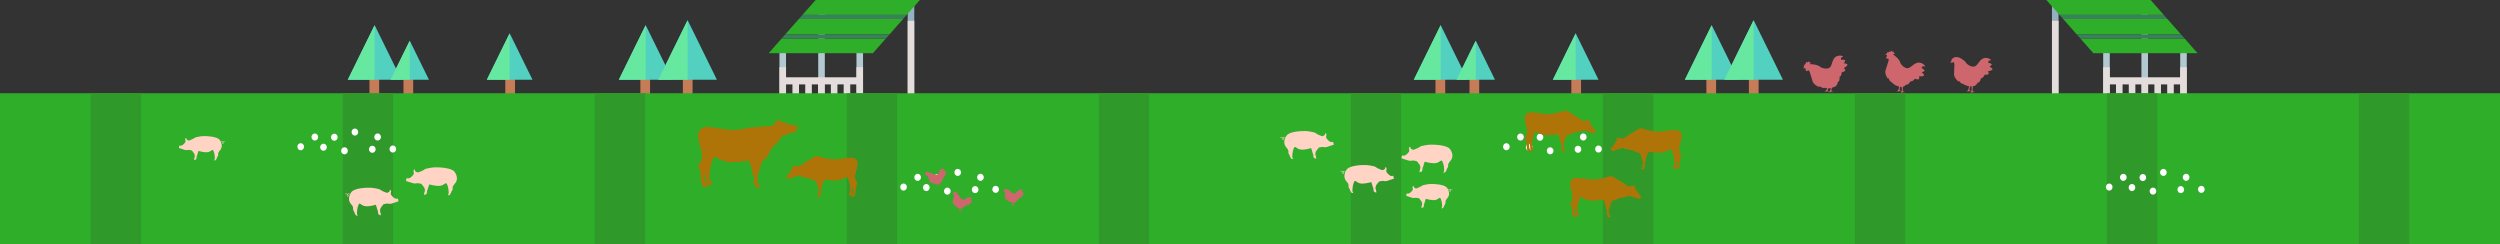 <svg width="992" height="97" viewBox="0 0 992 97" fill="none" xmlns="http://www.w3.org/2000/svg">
<rect x="0" y="0" width="992" height="97" fill="#333333" stroke="none"/>
<g clip-path="url(#clip0_99_512)">
<path d="M749.288 24.447C749.07 25.216 748.45 26.933 748.153 28.026C747.856 29.12 748.642 30.572 748.913 30.965C749.175 31.358 749.402 31.059 749.402 31.059C749.402 31.059 749.855 32.272 750.24 32.426L750.615 32.58C750.615 32.58 751.453 33.759 753.042 34.186C754.631 34.613 754.674 34.613 755.277 34.365C755.879 34.126 756.342 33.545 756.342 33.545C756.342 33.545 756.717 33.724 757.101 33.451C757.477 33.178 758.088 32.272 758.088 32.272C758.088 32.272 758.769 32.306 759.109 31.973C759.45 31.64 759.947 31.213 759.947 31.213C759.947 31.213 760.855 31.76 761.353 31.392C761.842 31.025 761.432 30.299 761.432 30.299C761.432 30.299 763.291 30.418 763.439 29.966C763.588 29.513 762.532 28.659 762.532 28.659C762.532 28.659 763.937 28.36 763.597 27.838C763.256 27.326 762.497 27.018 762.497 27.018C762.497 27.018 762.61 26.045 763.562 26.352C764.513 26.651 763.029 24.712 761.248 24.84C759.467 24.96 758.402 26.839 757.075 27.053C755.748 27.266 754.194 25.6 753.924 24.601C753.662 23.601 752.178 22.235 751.078 21.568C751.078 21.568 751.567 21.568 751.802 21.295C752.029 21.021 751.348 20.962 751.348 20.962C751.348 20.962 751.575 20.449 751.235 20.415C750.894 20.381 750.702 20.628 750.702 20.628C750.702 20.628 750.737 20.116 750.554 20.142C750.362 20.176 749.952 20.654 749.952 20.654C749.952 20.654 749.917 20.261 749.611 20.5C749.305 20.739 749.236 20.893 749.236 20.893C749.236 20.893 748.974 20.526 748.817 20.859C748.668 21.192 748.625 21.312 748.625 21.312C748.625 21.312 748.136 21.431 748.136 21.739C748.136 21.739 748.511 21.705 748.703 21.859C748.895 22.012 748.703 22.491 748.511 22.679C748.319 22.858 748.398 23.405 749 23.251C749.602 23.097 749.419 24.037 749.305 24.43L749.288 24.447Z" fill="#CE666D"/>
<path d="M754.474 33.067C754.474 33.067 754.727 35.297 754.631 35.946C754.535 36.595 754.002 37.142 754.002 37.142L754.657 36.621L754.561 37.082C754.561 37.082 754.901 36.535 755.094 36.535C755.286 36.535 756.028 36.595 756.028 36.595C756.028 36.595 755.12 36.382 755.024 35.954C754.928 35.527 755.207 33.016 755.207 33.016L754.456 33.075L754.474 33.067Z" fill="#CE666D"/>
<path d="M753.828 32.605C753.828 32.605 753.583 34.844 753.347 35.45C753.112 36.057 752.474 36.484 752.474 36.484L753.234 36.117L753.042 36.544C753.042 36.544 753.496 36.074 753.679 36.117C753.863 36.159 754.578 36.373 754.578 36.373C754.578 36.373 753.74 35.971 753.74 35.536C753.74 35.1 754.57 32.708 754.57 32.708L753.819 32.614L753.828 32.605Z" fill="#CE666D"/>
<path d="M782.183 33.067C782.183 33.067 782.436 35.297 782.34 35.946C782.244 36.587 781.711 37.142 781.711 37.142L782.366 36.621L782.27 37.082C782.27 37.082 782.611 36.535 782.803 36.535C782.995 36.535 783.737 36.595 783.737 36.595C783.737 36.595 782.829 36.382 782.733 35.954C782.637 35.527 782.916 33.016 782.916 33.016L782.165 33.075L782.183 33.067Z" fill="#CE666D"/>
<path d="M781.537 32.605C781.537 32.605 781.292 34.844 781.057 35.45C780.821 36.057 780.184 36.484 780.184 36.484L780.943 36.117L780.751 36.544C780.751 36.544 781.205 36.074 781.388 36.117C781.572 36.159 782.288 36.373 782.288 36.373C782.288 36.373 781.45 35.971 781.45 35.536C781.45 35.1 782.279 32.708 782.279 32.708L781.537 32.614V32.605Z" fill="#CE666D"/>
<path d="M790.616 27.489C790.642 27.01 789.394 26.463 789.394 26.463C789.394 26.463 790.669 25.814 790.197 25.404C789.734 24.994 788.914 24.892 788.914 24.892C788.914 24.892 788.765 23.926 789.761 23.977C790.756 24.029 788.809 22.534 787.124 23.106C785.439 23.678 784.915 25.763 783.684 26.31C782.462 26.856 780.515 25.643 779.992 24.746C779.765 24.353 779.285 23.943 778.708 23.584C778.621 23.559 777.39 22.448 775.81 22.671C775.312 22.739 774.631 23.217 774.361 23.713C774.387 23.909 774.335 24.148 774.247 24.285C774.239 24.302 774.23 24.319 774.23 24.345L773.854 24.926L774.649 24.798C774.649 24.798 774.684 24.798 774.71 24.789H774.745V24.78C774.789 24.763 774.841 24.746 774.893 24.721C775.435 24.422 775.504 25.378 775.504 25.78C775.496 26.575 775.365 28.394 775.365 29.522C775.365 30.649 776.517 31.854 776.884 32.161C777.242 32.477 777.381 32.127 777.381 32.127C777.381 32.127 778.141 33.178 778.551 33.229L778.962 33.281C778.962 33.281 780.079 34.212 781.729 34.212C783.379 34.212 783.414 34.212 783.938 33.819C784.461 33.426 784.741 32.759 784.741 32.759C784.741 32.759 785.151 32.836 785.448 32.477C785.745 32.119 786.085 31.085 786.085 31.085C786.085 31.085 786.749 30.94 786.993 30.53C787.238 30.12 787.596 29.581 787.596 29.581C787.596 29.581 788.617 29.872 789.001 29.402C789.376 28.924 788.783 28.326 788.783 28.326C788.783 28.326 790.607 27.967 790.634 27.489H790.616Z" fill="#CE666D"/>
<path d="M718.183 28.821C718.436 29.581 718.916 31.341 719.283 32.409C719.658 33.477 721.151 34.246 721.596 34.434C722.041 34.622 722.059 34.237 722.059 34.237C722.059 34.237 723.133 34.989 723.534 34.912L723.936 34.827C723.936 34.827 725.306 35.348 726.869 34.827C728.432 34.306 728.467 34.288 728.825 33.75C729.191 33.221 729.235 32.494 729.235 32.494C729.235 32.494 729.654 32.435 729.811 32.008C729.968 31.572 729.951 30.487 729.951 30.487C729.951 30.487 730.536 30.137 730.623 29.675C730.719 29.214 730.885 28.59 730.885 28.59C730.885 28.59 731.95 28.548 732.151 27.975C732.352 27.403 731.592 27.027 731.592 27.027C731.592 27.027 733.198 26.113 733.067 25.652C732.937 25.19 731.566 25.071 731.566 25.071C731.566 25.071 732.552 24.054 731.976 23.815C731.4 23.576 730.597 23.738 730.597 23.738C730.597 23.738 730.134 22.875 731.094 22.602C732.055 22.337 729.715 21.534 728.31 22.61C726.904 23.687 727.096 25.823 726.118 26.728C725.141 27.634 722.897 27.104 722.103 26.421C721.308 25.737 719.309 25.413 718.017 25.464C718.017 25.464 718.427 25.19 718.462 24.84C718.497 24.49 717.895 24.814 717.895 24.814C717.895 24.814 717.79 24.259 717.484 24.422C717.179 24.584 717.161 24.891 717.161 24.891C717.161 24.891 716.899 24.447 716.76 24.575C716.62 24.703 716.55 25.336 716.55 25.336C716.55 25.336 716.297 25.028 716.184 25.395C716.07 25.763 716.096 25.934 716.096 25.934C716.096 25.934 715.668 25.78 715.73 26.139C715.791 26.497 715.834 26.617 715.834 26.617C715.834 26.617 715.494 26.984 715.668 27.241C715.668 27.241 715.965 27.01 716.21 27.027C716.454 27.053 716.576 27.557 716.524 27.813C716.472 28.069 716.847 28.479 717.266 28.018C717.685 27.557 718.061 28.445 718.191 28.83L718.183 28.821Z" fill="#CE666D"/>
<path d="M726.677 32.862C726.677 32.862 726.503 35.1 726.293 35.715C726.083 36.33 725.455 36.774 725.455 36.774L726.197 36.381L726.022 36.817C726.022 36.817 726.468 36.339 726.651 36.373C726.834 36.407 727.559 36.603 727.559 36.603C727.559 36.603 726.712 36.228 726.695 35.792C726.686 35.356 727.428 32.939 727.428 32.939L726.677 32.862Z" fill="#CE666D"/>
<path d="M725.848 32.802C725.848 32.802 725.184 34.955 724.844 35.51C724.503 36.065 723.796 36.373 723.796 36.373L724.608 36.142L724.337 36.526C724.337 36.526 724.87 36.151 725.045 36.219C725.219 36.287 725.883 36.637 725.883 36.637C725.883 36.637 725.132 36.091 725.219 35.664C725.307 35.236 726.564 33.032 726.564 33.032L725.848 32.802Z" fill="#CE666D"/>
</g>
<g clip-path="url(#clip1_99_512)">
<path d="M816.83 1.012H814.219V39.702H816.83V1.012Z" fill="#93B1BF"/>
<path d="M816.83 8.25H814.219V39.698H816.83V8.25Z" fill="#E5DDDB"/>
<path d="M852.325 1.012H849.713V39.702H852.325V1.012Z" fill="#B3C9D1"/>
<path d="M837.158 19.41H834.546V40H837.158V19.41Z" fill="#B3C9D1"/>
<path d="M837.158 26.653H834.546V40H837.158V26.653Z" fill="#E5DDDB"/>
<path d="M867.715 19.41H865.104V40H867.715V19.41Z" fill="#B3C9D1"/>
<path d="M867.715 26.653H865.104V40H867.715V26.653Z" fill="#E5DDDB"/>
<path d="M865.807 30.672H836.07V33.488H865.807V30.672Z" fill="#E5DDDB"/>
<path d="M862.559 32.129H859.947V39.971H862.559V32.129Z" fill="#E5DDDB"/>
<path d="M857.477 32.129H854.866V39.971H857.477V32.129Z" fill="#E5DDDB"/>
<path d="M852.399 32.129H849.788V39.971H852.399V32.129Z" fill="#E5DDDB"/>
<path d="M847.317 32.129H844.706V39.971H847.317V32.129Z" fill="#E5DDDB"/>
<path d="M842.236 32.129H839.624V39.971H842.236V32.129Z" fill="#E5DDDB"/>
<path d="M853.369 0H812L817.215 5.908H858.581L853.369 0Z" fill="#2FAE29"/>
<path d="M830.635 21.112H872L866.883 15.313H825.517L830.635 21.112Z" fill="#2FAE29"/>
<path d="M818.661 7.549L824.068 13.674H865.438L860.03 7.549H818.661Z" fill="#2FAE29"/>
<path d="M858.581 5.908H817.215L818.661 7.549H860.03L858.581 5.908Z" fill="#388159"/>
<path d="M825.518 15.314H866.883L865.438 13.673H824.068L825.518 15.314Z" fill="#388159"/>
</g>
<g clip-path="url(#clip2_99_512)">
<path d="M360.17 1.012H362.781V39.702H360.17V1.012Z" fill="#93B1BF"/>
<path d="M360.17 8.25H362.781V39.698H360.17V8.25Z" fill="#E5DDDB"/>
<path d="M324.675 1.012H327.287V39.702H324.675V1.012Z" fill="#B3C9D1"/>
<path d="M339.842 19.41H342.454V40H339.842V19.41Z" fill="#B3C9D1"/>
<path d="M339.842 26.653H342.454V40H339.842V26.653Z" fill="#E5DDDB"/>
<path d="M309.285 19.41H311.896V40H309.285V19.41Z" fill="#B3C9D1"/>
<path d="M309.285 26.653H311.896V40H309.285V26.653Z" fill="#E5DDDB"/>
<path d="M311.193 30.672H340.93V33.488H311.193V30.672Z" fill="#E5DDDB"/>
<path d="M314.441 32.129H317.053V39.971H314.441V32.129Z" fill="#E5DDDB"/>
<path d="M319.523 32.129H322.134V39.971H319.523V32.129Z" fill="#E5DDDB"/>
<path d="M324.601 32.129H327.212V39.971H324.601V32.129Z" fill="#E5DDDB"/>
<path d="M329.683 32.129H332.294V39.971H329.683V32.129Z" fill="#E5DDDB"/>
<path d="M334.764 32.129H337.376V39.971H334.764V32.129Z" fill="#E5DDDB"/>
<path d="M323.631 0H365L359.785 5.908H318.419L323.631 0Z" fill="#2FAE29"/>
<path d="M346.365 21.112H305L310.117 15.313H351.483L346.365 21.112Z" fill="#2FAE29"/>
<path d="M358.339 7.549L352.932 13.674H311.562L316.97 7.549H358.339Z" fill="#2FAE29"/>
<path d="M318.419 5.908H359.785L358.339 7.549H316.97L318.419 5.908Z" fill="#388159"/>
<path d="M351.483 15.314H310.117L311.562 13.673H352.932L351.483 15.314Z" fill="#388159"/>
</g>
<g clip-path="url(#clip3_99_512)">
<path d="M150.455 28.69H146.603V37.293H150.455V28.69Z" fill="#C67C57"/>
<path d="M163.949 28.69H160.098V37.293H163.949V28.69Z" fill="#C67C57"/>
<path d="M204.358 28.69H200.507V37.293H204.358V28.69Z" fill="#C67C57"/>
<path d="M257.944 28.69H254.092V37.293H257.944V28.69Z" fill="#C67C57"/>
<path d="M274.812 28.69H270.961V37.293H274.812V28.69Z" fill="#C67C57"/>
<path d="M154.147 21.146L153.978 20.802L148.655 9.97L144.41 18.601L143.323 20.802L138 31.645H148.655H159.31L154.147 21.146Z" fill="#52D1C1"/>
<path d="M144.41 18.601L143.323 20.802L138 31.645H148.655V18.108V9.97L144.41 18.601Z" fill="#66E8A1"/>
<path d="M261.702 21.146L261.533 20.802L256.201 9.97L251.955 18.601L250.878 20.802L245.555 31.645H256.201H266.856L261.702 21.146Z" fill="#52D1C1"/>
<path d="M251.955 18.601L250.878 20.802L245.555 31.645H256.201V18.108V9.97L251.955 18.601Z" fill="#66E8A1"/>
<path d="M278.842 20.198L278.654 19.817L272.844 8L268.215 17.421L267.034 19.817L261.224 31.644H272.844H284.465L278.842 20.198Z" fill="#52D1C1"/>
<path d="M268.215 17.421L267.034 19.817L261.224 31.644H272.844V16.872V8L268.215 17.421Z" fill="#66E8A1"/>
<path d="M166.517 24.128L166.395 23.887L162.59 16.129L159.545 22.308L158.776 23.887L154.962 31.645H162.59H170.209L166.517 24.128Z" fill="#52D1C1"/>
<path d="M159.545 22.308L158.776 23.887L154.962 31.645H162.59V21.945V16.129L159.545 22.308Z" fill="#66E8A1"/>
<path d="M206.907 22.716L206.767 22.428L202.241 13.212L198.623 20.551L197.705 22.428L193.178 31.644H202.241H211.293L206.907 22.716Z" fill="#52D1C1"/>
<path d="M198.623 20.551L197.705 22.428L193.178 31.644H202.241V20.133V13.212L198.623 20.551Z" fill="#66E8A1"/>
</g>
<g clip-path="url(#clip4_99_512)">
<path d="M573.455 28.69H569.603V37.293H573.455V28.69Z" fill="#C67C57"/>
<path d="M586.949 28.69H583.098V37.293H586.949V28.69Z" fill="#C67C57"/>
<path d="M627.358 28.69H623.507V37.293H627.358V28.69Z" fill="#C67C57"/>
<path d="M680.944 28.69H677.092V37.293H680.944V28.69Z" fill="#C67C57"/>
<path d="M697.812 28.69H693.961V37.293H697.812V28.69Z" fill="#C67C57"/>
<path d="M577.147 21.146L576.978 20.802L571.655 9.97L567.41 18.601L566.323 20.802L561 31.645H571.655H582.31L577.147 21.146Z" fill="#52D1C1"/>
<path d="M567.41 18.601L566.323 20.802L561 31.645H571.655V18.108V9.97L567.41 18.601Z" fill="#66E8A1"/>
<path d="M684.702 21.146L684.533 20.802L679.201 9.97L674.955 18.601L673.878 20.802L668.555 31.645H679.201H689.856L684.702 21.146Z" fill="#52D1C1"/>
<path d="M674.955 18.601L673.878 20.802L668.555 31.645H679.201V18.108V9.97L674.955 18.601Z" fill="#66E8A1"/>
<path d="M701.842 20.198L701.654 19.817L695.844 8L691.215 17.421L690.034 19.817L684.224 31.644H695.844H707.465L701.842 20.198Z" fill="#52D1C1"/>
<path d="M691.215 17.421L690.034 19.817L684.224 31.644H695.844V16.872V8L691.215 17.421Z" fill="#66E8A1"/>
<path d="M589.517 24.128L589.395 23.887L585.59 16.129L582.545 22.308L581.776 23.887L577.962 31.645H585.59H593.209L589.517 24.128Z" fill="#52D1C1"/>
<path d="M582.545 22.308L581.776 23.887L577.962 31.645H585.59V21.945V16.129L582.545 22.308Z" fill="#66E8A1"/>
<path d="M629.907 22.716L629.767 22.428L625.241 13.212L621.623 20.551L620.705 22.428L616.178 31.644H625.241H634.293L629.907 22.716Z" fill="#52D1C1"/>
<path d="M621.623 20.551L620.705 22.428L616.178 31.644H625.241V20.133V13.212L621.623 20.551Z" fill="#66E8A1"/>
</g>
<rect width="992" height="60" transform="translate(0 37)" fill="#2FAE29"/>
<rect x="36" y="37" width="20" height="60" fill="#2F9A29"/>
<rect x="136" y="37" width="20" height="60" fill="#2F9A29"/>
<rect x="236" y="37" width="20" height="60" fill="#2F9A29"/>
<rect x="336" y="37" width="20" height="60" fill="#2F9A29"/>
<rect x="436" y="37" width="20" height="60" fill="#2F9A29"/>
<rect x="536" y="37" width="20" height="60" fill="#2F9A29"/>
<rect x="636" y="37" width="20" height="60" fill="#2F9A29"/>
<rect x="736" y="37" width="20" height="60" fill="#2F9A29"/>
<rect x="836" y="37" width="20" height="60" fill="#2F9A29"/>
<rect x="936" y="37" width="20" height="60" fill="#2F9A29"/>
<path d="M124.925 55.779C125.657 55.779 126.25 55.149 126.25 54.372C126.25 53.596 125.657 52.966 124.925 52.966C124.194 52.966 123.6 53.596 123.6 54.372C123.6 55.149 124.194 55.779 124.925 55.779Z" fill="white"/>
<path d="M128.358 59.823C129.089 59.823 129.683 59.193 129.683 58.416C129.683 57.639 129.089 57.01 128.358 57.01C127.626 57.01 127.033 57.639 127.033 58.416C127.033 59.193 127.626 59.823 128.358 59.823Z" fill="white"/>
<path d="M132.663 55.859C133.395 55.859 133.988 55.229 133.988 54.452C133.988 53.676 133.395 53.046 132.663 53.046C131.932 53.046 131.339 53.676 131.339 54.452C131.339 55.229 131.932 55.859 132.663 55.859Z" fill="white"/>
<path d="M142.148 52.407C142.148 53.19 141.546 53.813 140.823 53.813C140.101 53.813 139.498 53.174 139.498 52.407C139.498 51.639 140.101 51 140.823 51C141.546 51 142.148 51.639 142.148 52.407Z" fill="white"/>
<path d="M119.325 59.631C120.056 59.631 120.65 59.001 120.65 58.224C120.65 57.448 120.056 56.818 119.325 56.818C118.593 56.818 118 57.448 118 58.224C118 59.001 118.593 59.631 119.325 59.631Z" fill="white"/>
<path d="M136.698 61.245C137.43 61.245 138.023 60.615 138.023 59.839C138.023 59.062 137.43 58.432 136.698 58.432C135.966 58.432 135.373 59.062 135.373 59.839C135.373 60.615 135.966 61.245 136.698 61.245Z" fill="white"/>
<path d="M147.733 60.638C148.465 60.638 149.058 60.008 149.058 59.231C149.058 58.454 148.465 57.825 147.733 57.825C147.002 57.825 146.408 58.454 146.408 59.231C146.408 60.008 147.002 60.638 147.733 60.638Z" fill="white"/>
<path d="M149.224 55.603C148.576 55.235 148.32 54.388 148.667 53.701C149.013 53.014 149.811 52.742 150.458 53.11C151.106 53.477 151.362 54.324 151.015 55.012C150.669 55.699 149.871 55.971 149.224 55.603Z" fill="white"/>
<path d="M155.878 60.542C156.61 60.542 157.203 59.912 157.203 59.136C157.203 58.359 156.61 57.729 155.878 57.729C155.146 57.729 154.553 58.359 154.553 59.136C154.553 59.912 155.146 60.542 155.878 60.542Z" fill="white"/>
<path d="M603.331 55.779C604.063 55.779 604.656 55.149 604.656 54.372C604.656 53.596 604.063 52.966 603.331 52.966C602.599 52.966 602.006 53.596 602.006 54.372C602.006 55.149 602.599 55.779 603.331 55.779Z" fill="white"/>
<path d="M606.764 59.823C607.495 59.823 608.088 59.193 608.088 58.416C608.088 57.639 607.495 57.01 606.764 57.01C606.032 57.01 605.439 57.639 605.439 58.416C605.439 59.193 606.032 59.823 606.764 59.823Z" fill="white"/>
<path d="M611.069 55.859C611.801 55.859 612.394 55.229 612.394 54.452C612.394 53.676 611.801 53.046 611.069 53.046C610.338 53.046 609.744 53.676 609.744 54.452C609.744 55.229 610.338 55.859 611.069 55.859Z" fill="white"/>
<path d="M620.554 52.407C620.554 53.19 619.952 53.813 619.229 53.813C618.506 53.813 617.904 53.174 617.904 52.407C617.904 51.639 618.506 51 619.229 51C619.952 51 620.554 51.639 620.554 52.407Z" fill="white"/>
<path d="M597.731 59.631C598.462 59.631 599.055 59.001 599.055 58.224C599.055 57.448 598.462 56.818 597.731 56.818C596.999 56.818 596.406 57.448 596.406 58.224C596.406 59.001 596.999 59.631 597.731 59.631Z" fill="white"/>
<path d="M615.104 61.245C615.836 61.245 616.429 60.615 616.429 59.839C616.429 59.062 615.836 58.432 615.104 58.432C614.372 58.432 613.779 59.062 613.779 59.839C613.779 60.615 614.372 61.245 615.104 61.245Z" fill="white"/>
<path d="M626.139 60.638C626.871 60.638 627.464 60.008 627.464 59.231C627.464 58.454 626.871 57.825 626.139 57.825C625.407 57.825 624.814 58.454 624.814 59.231C624.814 60.008 625.407 60.638 626.139 60.638Z" fill="white"/>
<path d="M627.63 55.603C626.982 55.235 626.726 54.388 627.073 53.701C627.419 53.014 628.217 52.742 628.864 53.11C629.511 53.477 629.767 54.324 629.421 55.012C629.075 55.699 628.277 55.971 627.63 55.603Z" fill="white"/>
<path d="M634.284 60.542C635.016 60.542 635.609 59.912 635.609 59.136C635.609 58.359 635.016 57.729 634.284 57.729C633.552 57.729 632.959 58.359 632.959 59.136C632.959 59.912 633.552 60.542 634.284 60.542Z" fill="white"/>
<path d="M364.128 71.779C364.86 71.779 365.453 71.149 365.453 70.372C365.453 69.596 364.86 68.966 364.128 68.966C363.396 68.966 362.803 69.596 362.803 70.372C362.803 71.149 363.396 71.779 364.128 71.779Z" fill="white"/>
<path d="M367.561 75.823C368.292 75.823 368.885 75.193 368.885 74.416C368.885 73.639 368.292 73.01 367.561 73.01C366.829 73.01 366.236 73.639 366.236 74.416C366.236 75.193 366.829 75.823 367.561 75.823Z" fill="white"/>
<path d="M371.866 71.859C372.598 71.859 373.191 71.229 373.191 70.452C373.191 69.676 372.598 69.046 371.866 69.046C371.135 69.046 370.541 69.676 370.541 70.452C370.541 71.229 371.135 71.859 371.866 71.859Z" fill="white"/>
<path d="M381.351 68.406C381.351 69.19 380.749 69.813 380.026 69.813C379.303 69.813 378.701 69.174 378.701 68.406C378.701 67.639 379.303 67 380.026 67C380.749 67 381.351 67.639 381.351 68.406Z" fill="white"/>
<path d="M358.528 75.631C359.259 75.631 359.853 75.001 359.853 74.224C359.853 73.448 359.259 72.818 358.528 72.818C357.796 72.818 357.203 73.448 357.203 74.224C357.203 75.001 357.796 75.631 358.528 75.631Z" fill="white"/>
<path d="M375.901 77.245C376.633 77.245 377.226 76.615 377.226 75.839C377.226 75.062 376.633 74.432 375.901 74.432C375.169 74.432 374.576 75.062 374.576 75.839C374.576 76.615 375.169 77.245 375.901 77.245Z" fill="white"/>
<path d="M386.936 76.638C387.668 76.638 388.261 76.008 388.261 75.231C388.261 74.454 387.668 73.825 386.936 73.825C386.205 73.825 385.611 74.454 385.611 75.231C385.611 76.008 386.205 76.638 386.936 76.638Z" fill="white"/>
<path d="M388.427 71.603C387.779 71.235 387.523 70.388 387.87 69.701C388.216 69.014 389.014 68.742 389.661 69.11C390.309 69.477 390.564 70.324 390.218 71.012C389.872 71.699 389.074 71.971 388.427 71.603Z" fill="white"/>
<path d="M395.081 76.542C395.813 76.542 396.406 75.912 396.406 75.135C396.406 74.359 395.813 73.729 395.081 73.729C394.349 73.729 393.756 74.359 393.756 75.135C393.756 75.912 394.349 76.542 395.081 76.542Z" fill="white"/>
<path d="M842.534 71.779C843.266 71.779 843.859 71.149 843.859 70.372C843.859 69.596 843.266 68.966 842.534 68.966C841.802 68.966 841.209 69.596 841.209 70.372C841.209 71.149 841.802 71.779 842.534 71.779Z" fill="white"/>
<path d="M845.966 75.823C846.698 75.823 847.291 75.193 847.291 74.416C847.291 73.639 846.698 73.01 845.966 73.01C845.235 73.01 844.642 73.639 844.642 74.416C844.642 75.193 845.235 75.823 845.966 75.823Z" fill="white"/>
<path d="M850.272 71.859C851.004 71.859 851.597 71.229 851.597 70.452C851.597 69.676 851.004 69.046 850.272 69.046C849.54 69.046 848.947 69.676 848.947 70.452C848.947 71.229 849.54 71.859 850.272 71.859Z" fill="white"/>
<path d="M859.757 68.406C859.757 69.19 859.155 69.813 858.432 69.813C857.709 69.813 857.107 69.174 857.107 68.406C857.107 67.639 857.709 67 858.432 67C859.155 67 859.757 67.639 859.757 68.406Z" fill="white"/>
<path d="M836.934 75.631C837.665 75.631 838.258 75.001 838.258 74.224C838.258 73.448 837.665 72.818 836.934 72.818C836.202 72.818 835.609 73.448 835.609 74.224C835.609 75.001 836.202 75.631 836.934 75.631Z" fill="white"/>
<path d="M854.307 77.245C855.039 77.245 855.632 76.615 855.632 75.839C855.632 75.062 855.039 74.432 854.307 74.432C853.575 74.432 852.982 75.062 852.982 75.839C852.982 76.615 853.575 77.245 854.307 77.245Z" fill="white"/>
<path d="M865.342 76.638C866.074 76.638 866.667 76.008 866.667 75.231C866.667 74.454 866.074 73.825 865.342 73.825C864.61 73.825 864.017 74.454 864.017 75.231C864.017 76.008 864.61 76.638 865.342 76.638Z" fill="white"/>
<path d="M866.833 71.603C866.185 71.235 865.929 70.388 866.275 69.701C866.622 69.014 867.42 68.742 868.067 69.11C868.714 69.477 868.97 70.324 868.624 71.012C868.278 71.699 867.48 71.971 866.833 71.603Z" fill="white"/>
<path d="M873.487 76.542C874.218 76.542 874.812 75.912 874.812 75.135C874.812 74.359 874.218 73.729 873.487 73.729C872.755 73.729 872.162 74.359 872.162 75.135C872.162 75.912 872.755 76.542 873.487 76.542Z" fill="white"/>
<g clip-path="url(#clip5_99_512)">
<path d="M80.652 54.007C82.137 53.961 86.247 54.148 87.219 55.572C88.191 56.996 88.326 58.524 87.219 59.743C86.113 60.959 86.852 61.412 86.449 61.862C86.046 62.311 85.989 63.574 85.286 63.642C84.583 63.71 85.205 63.606 85.237 62.944C85.268 62.282 85.173 60.995 84.738 59.952C84.303 58.909 84.067 59.884 82.762 60.301C81.455 60.718 78.775 59.884 78.775 59.884C78.775 59.884 78.341 60.995 78.305 61.344C78.274 61.693 78.005 61.829 78.005 62.455C78.005 63.081 77.669 63.43 77.669 63.43L77.57 63.221C77.57 63.221 77.404 63.498 77.033 63.57C77.033 63.57 77.065 62.595 77.234 62.354C77.404 62.113 77.266 61.243 77.033 60.894C76.8 60.545 76.128 59.711 76.128 59.711C76.128 59.711 75.223 59.467 74.789 59.467C74.354 59.467 74.085 59.743 73.149 59.431C72.212 59.118 72.378 59.118 72.078 59.082C71.777 59.046 71.406 58.805 71.406 58.805C71.406 58.805 71.039 58.909 71.003 58.664C70.972 58.42 71.102 57.866 71.339 57.69C71.339 57.69 71.572 57.862 71.841 57.794C72.11 57.726 72.343 57.654 72.477 57.55C72.612 57.445 73.113 56.96 73.113 56.96L73.548 56.402C73.548 56.402 73.682 55.813 73.516 55.395C73.35 54.978 73.951 54.457 73.951 54.91C73.951 55.363 74.22 55.431 74.386 55.572C74.552 55.712 74.99 55.78 74.99 55.78C74.99 55.78 76.263 55.327 76.764 55.014C77.266 54.701 77.369 54.529 77.938 54.424C78.51 54.32 79.546 54.04 80.652 54.007Z" fill="#FFD4C5"/>
<path d="M88.414 57.057C88.368 57.057 88.326 57.05 88.283 57.032C88.16 56.978 88.093 56.855 88.103 56.704C88.117 56.532 88.223 56.381 88.361 56.266C88.308 56.222 88.248 56.197 88.181 56.183C87.884 56.122 87.562 56.359 87.559 56.359C87.527 56.384 87.481 56.377 87.456 56.345C87.432 56.312 87.439 56.266 87.471 56.24C87.485 56.23 87.849 55.96 88.209 56.035C88.312 56.057 88.403 56.104 88.485 56.176C88.559 56.133 88.633 56.097 88.707 56.071C88.983 55.978 89.231 56.017 89.368 56.176C89.397 56.208 89.393 56.255 89.361 56.28C89.33 56.309 89.284 56.305 89.259 56.273C89.16 56.161 88.973 56.136 88.753 56.212C88.697 56.23 88.64 56.258 88.584 56.287C88.605 56.312 88.623 56.341 88.64 56.373C88.828 56.697 88.722 56.881 88.665 56.942C88.602 57.014 88.506 57.057 88.407 57.057H88.414ZM88.467 56.37C88.35 56.463 88.262 56.586 88.252 56.715C88.245 56.801 88.276 56.863 88.34 56.891C88.414 56.924 88.506 56.902 88.559 56.841C88.63 56.758 88.616 56.614 88.517 56.445C88.499 56.417 88.485 56.392 88.464 56.366L88.467 56.37Z" fill="#FFD4C5"/>
</g>
<g clip-path="url(#clip6_99_512)">
<path d="M567.652 73.007C569.137 72.96 573.247 73.147 574.219 74.572C575.191 75.996 575.326 77.524 574.219 78.743C573.113 79.959 573.852 80.412 573.449 80.862C573.046 81.311 572.989 82.574 572.286 82.642C571.583 82.71 572.205 82.606 572.236 81.944C572.268 81.282 572.173 79.995 571.738 78.952C571.303 77.909 571.067 78.884 569.762 79.301C568.455 79.718 565.776 78.884 565.776 78.884C565.776 78.884 565.341 79.995 565.305 80.344C565.274 80.693 565.005 80.829 565.005 81.455C565.005 82.081 564.669 82.43 564.669 82.43L564.57 82.221C564.57 82.221 564.404 82.498 564.033 82.57C564.033 82.57 564.065 81.595 564.235 81.354C564.404 81.113 564.266 80.243 564.033 79.894C563.8 79.545 563.128 78.711 563.128 78.711C563.128 78.711 562.223 78.466 561.789 78.466C561.354 78.466 561.085 78.743 560.149 78.43C559.212 78.118 559.378 78.118 559.078 78.082C558.777 78.046 558.406 77.805 558.406 77.805C558.406 77.805 558.039 77.909 558.003 77.665C557.972 77.42 558.102 76.866 558.339 76.69C558.339 76.69 558.572 76.862 558.841 76.794C559.11 76.726 559.343 76.654 559.477 76.55C559.612 76.445 560.113 75.96 560.113 75.96L560.548 75.402C560.548 75.402 560.682 74.813 560.516 74.395C560.35 73.978 560.951 73.457 560.951 73.91C560.951 74.363 561.22 74.431 561.386 74.572C561.552 74.712 561.99 74.78 561.99 74.78C561.99 74.78 563.263 74.327 563.764 74.014C564.266 73.701 564.369 73.529 564.938 73.424C565.51 73.32 566.546 73.04 567.652 73.007Z" fill="#FFD4C5"/>
<path d="M575.414 76.057C575.368 76.057 575.326 76.05 575.283 76.032C575.16 75.978 575.093 75.855 575.103 75.704C575.117 75.532 575.223 75.381 575.361 75.266C575.308 75.222 575.248 75.197 575.181 75.183C574.884 75.122 574.562 75.359 574.559 75.359C574.527 75.384 574.481 75.377 574.456 75.345C574.432 75.312 574.439 75.266 574.47 75.24C574.485 75.23 574.849 74.96 575.209 75.035C575.312 75.057 575.404 75.104 575.485 75.176C575.559 75.132 575.633 75.097 575.708 75.071C575.983 74.978 576.231 75.017 576.368 75.176C576.397 75.208 576.393 75.255 576.361 75.28C576.33 75.309 576.284 75.305 576.259 75.273C576.16 75.161 575.973 75.136 575.753 75.212C575.697 75.23 575.64 75.258 575.584 75.287C575.605 75.312 575.623 75.341 575.64 75.374C575.828 75.697 575.722 75.881 575.665 75.942C575.601 76.014 575.506 76.057 575.407 76.057H575.414ZM575.467 75.37C575.351 75.463 575.262 75.586 575.252 75.715C575.244 75.802 575.276 75.863 575.34 75.891C575.414 75.924 575.506 75.902 575.559 75.841C575.63 75.758 575.616 75.615 575.517 75.445C575.499 75.417 575.485 75.391 575.464 75.366L575.467 75.37Z" fill="#FFD4C5"/>
</g>
<path d="M172.58 66.4C174.344 66.346 179.229 66.561 180.384 68.199C181.539 69.838 181.698 71.596 180.384 72.998C179.069 74.397 179.947 74.918 179.468 75.435C178.989 75.952 178.922 77.404 178.086 77.483C177.25 77.562 177.99 77.442 178.027 76.68C178.065 75.919 177.952 74.438 177.435 73.238C176.919 72.039 176.637 73.16 175.087 73.64C173.533 74.12 170.35 73.16 170.35 73.16C170.35 73.16 169.833 74.438 169.791 74.839C169.754 75.241 169.434 75.398 169.434 76.118C169.434 76.838 169.035 77.239 169.035 77.239L168.918 76.999C168.918 76.999 168.72 77.317 168.279 77.4C168.279 77.4 168.317 76.279 168.519 76.002C168.72 75.725 168.557 74.724 168.279 74.322C168.002 73.921 167.204 72.961 167.204 72.961C167.204 72.961 166.129 72.68 165.612 72.68C165.096 72.68 164.777 72.998 163.664 72.638C162.551 72.278 162.748 72.278 162.391 72.237C162.034 72.196 161.593 71.919 161.593 71.919C161.593 71.919 161.156 72.039 161.114 71.757C161.076 71.476 161.232 70.839 161.513 70.636C161.513 70.636 161.79 70.835 162.11 70.756C162.429 70.677 162.706 70.595 162.866 70.475C163.025 70.355 163.622 69.796 163.622 69.796L164.138 69.155C164.138 69.155 164.298 68.477 164.1 67.997C163.903 67.517 164.617 66.917 164.617 67.438C164.617 67.959 164.936 68.038 165.134 68.199C165.331 68.361 165.852 68.439 165.852 68.439C165.852 68.439 167.364 67.918 167.96 67.558C168.557 67.198 168.678 67 169.355 66.88C170.035 66.76 171.265 66.437 172.58 66.4Z" fill="#FFD4C5"/>
<path d="M567.58 57.4C569.344 57.346 574.229 57.561 575.384 59.199C576.539 60.838 576.698 62.596 575.384 63.998C574.069 65.397 574.947 65.918 574.468 66.435C573.989 66.952 573.922 68.404 573.086 68.483C572.25 68.562 572.99 68.442 573.027 67.68C573.065 66.919 572.952 65.438 572.435 64.238C571.919 63.039 571.637 64.16 570.087 64.64C568.533 65.12 565.35 64.16 565.35 64.16C565.35 64.16 564.833 65.438 564.791 65.839C564.754 66.241 564.434 66.398 564.434 67.118C564.434 67.838 564.035 68.239 564.035 68.239L563.918 67.999C563.918 67.999 563.72 68.317 563.279 68.4C563.279 68.4 563.317 67.279 563.519 67.002C563.72 66.725 563.557 65.724 563.279 65.322C563.002 64.921 562.204 63.961 562.204 63.961C562.204 63.961 561.129 63.68 560.612 63.68C560.096 63.68 559.777 63.998 558.664 63.639C557.551 63.279 557.748 63.279 557.391 63.237C557.034 63.196 556.593 62.919 556.593 62.919C556.593 62.919 556.156 63.039 556.114 62.757C556.076 62.476 556.232 61.839 556.513 61.636C556.513 61.636 556.79 61.835 557.11 61.756C557.429 61.678 557.706 61.595 557.866 61.475C558.025 61.355 558.622 60.796 558.622 60.796L559.138 60.155C559.138 60.155 559.298 59.477 559.1 58.997C558.903 58.517 559.617 57.917 559.617 58.438C559.617 58.959 559.936 59.038 560.134 59.199C560.331 59.361 560.852 59.439 560.852 59.439C560.852 59.439 562.364 58.918 562.96 58.558C563.557 58.198 563.678 58 564.355 57.88C565.035 57.76 566.266 57.437 567.58 57.4Z" fill="#FFD4C5"/>
<g clip-path="url(#clip7_99_512)">
<path d="M146.944 74.482C145.232 74.428 140.491 74.644 139.37 76.282C138.248 77.921 138.093 79.68 139.37 81.083C140.646 82.481 139.794 83.003 140.258 83.52C140.723 84.037 140.788 85.49 141.6 85.569C142.411 85.647 141.693 85.527 141.657 84.766C141.62 84.004 141.73 82.523 142.232 81.323C142.733 80.123 143.006 81.244 144.511 81.724C146.019 82.204 149.109 81.244 149.109 81.244C149.109 81.244 149.611 82.523 149.652 82.924C149.688 83.326 149.998 83.483 149.998 84.203C149.998 84.923 150.385 85.324 150.385 85.324L150.5 85.084C150.5 85.084 150.691 85.403 151.119 85.486C151.119 85.486 151.083 84.364 150.887 84.087C150.691 83.81 150.85 82.808 151.119 82.407C151.388 82.006 152.163 81.046 152.163 81.046C152.163 81.046 153.207 80.764 153.708 80.764C154.209 80.764 154.519 81.083 155.6 80.723C156.68 80.363 156.488 80.363 156.835 80.321C157.182 80.28 157.61 80.003 157.61 80.003C157.61 80.003 158.034 80.123 158.074 79.841C158.111 79.56 157.96 78.923 157.687 78.72C157.687 78.72 157.418 78.918 157.108 78.84C156.798 78.761 156.529 78.678 156.374 78.558C156.219 78.438 155.64 77.88 155.64 77.88L155.139 77.238C155.139 77.238 154.984 76.56 155.176 76.08C155.367 75.6 154.674 75 154.674 75.521C154.674 76.042 154.364 76.121 154.173 76.282C153.981 76.444 153.476 76.522 153.476 76.522C153.476 76.522 152.008 76.001 151.429 75.641C150.85 75.281 150.732 75.082 150.076 74.962C149.415 74.842 148.221 74.519 146.944 74.482Z" fill="#FFD4C5"/>
<path d="M137.991 77.991C138.044 77.991 138.093 77.983 138.142 77.962C138.285 77.9 138.362 77.759 138.35 77.586C138.334 77.387 138.212 77.213 138.053 77.081C138.114 77.031 138.183 77.002 138.26 76.986C138.603 76.915 138.974 77.188 138.978 77.188C139.015 77.217 139.068 77.209 139.096 77.172C139.125 77.135 139.117 77.081 139.08 77.052C139.064 77.039 138.644 76.729 138.228 76.816C138.11 76.841 138.004 76.894 137.91 76.977C137.824 76.928 137.739 76.886 137.653 76.857C137.335 76.75 137.05 76.795 136.891 76.977C136.858 77.014 136.862 77.068 136.899 77.097C136.935 77.13 136.988 77.126 137.017 77.089C137.131 76.961 137.347 76.932 137.6 77.019C137.665 77.039 137.73 77.072 137.796 77.106C137.771 77.135 137.751 77.168 137.73 77.205C137.514 77.577 137.637 77.788 137.702 77.859C137.775 77.942 137.885 77.991 138 77.991H137.991ZM137.93 77.201C138.065 77.308 138.167 77.449 138.179 77.598C138.187 77.697 138.15 77.768 138.077 77.801C137.991 77.838 137.885 77.813 137.824 77.743C137.743 77.648 137.759 77.482 137.873 77.288C137.894 77.254 137.91 77.225 137.934 77.197L137.93 77.201Z" fill="#FFD4C5"/>
</g>
<g clip-path="url(#clip8_99_512)">
<path d="M541.944 65.482C540.232 65.428 535.491 65.644 534.37 67.282C533.248 68.921 533.093 70.68 534.37 72.083C535.646 73.481 534.794 74.003 535.258 74.52C535.723 75.037 535.788 76.49 536.6 76.569C537.411 76.647 536.693 76.527 536.657 75.766C536.62 75.004 536.73 73.523 537.232 72.323C537.733 71.123 538.006 72.244 539.511 72.724C541.019 73.204 544.109 72.244 544.109 72.244C544.109 72.244 544.611 73.523 544.652 73.924C544.688 74.326 544.998 74.483 544.998 75.203C544.998 75.923 545.385 76.324 545.385 76.324L545.5 76.084C545.5 76.084 545.691 76.403 546.119 76.486C546.119 76.486 546.083 75.364 545.887 75.087C545.691 74.81 545.85 73.808 546.119 73.407C546.388 73.006 547.163 72.046 547.163 72.046C547.163 72.046 548.207 71.764 548.708 71.764C549.209 71.764 549.519 72.083 550.6 71.723C551.68 71.363 551.488 71.363 551.835 71.321C552.182 71.28 552.61 71.003 552.61 71.003C552.61 71.003 553.034 71.123 553.074 70.841C553.111 70.56 552.96 69.923 552.687 69.72C552.687 69.72 552.418 69.918 552.108 69.84C551.798 69.761 551.529 69.678 551.374 69.558C551.219 69.438 550.64 68.88 550.64 68.88L550.139 68.238C550.139 68.238 549.984 67.56 550.176 67.08C550.367 66.6 549.674 66 549.674 66.521C549.674 67.042 549.364 67.121 549.173 67.282C548.981 67.444 548.476 67.522 548.476 67.522C548.476 67.522 547.008 67.001 546.429 66.641C545.85 66.281 545.732 66.082 545.076 65.962C544.415 65.842 543.221 65.519 541.944 65.482Z" fill="#FFD4C5"/>
<path d="M532.991 68.991C533.044 68.991 533.093 68.983 533.142 68.962C533.285 68.9 533.362 68.759 533.35 68.586C533.334 68.387 533.212 68.213 533.053 68.081C533.114 68.031 533.183 68.002 533.26 67.986C533.603 67.915 533.974 68.188 533.978 68.188C534.015 68.217 534.068 68.209 534.096 68.172C534.125 68.135 534.117 68.081 534.08 68.052C534.064 68.039 533.644 67.729 533.228 67.816C533.11 67.841 533.004 67.894 532.91 67.977C532.824 67.928 532.739 67.886 532.653 67.857C532.335 67.75 532.05 67.795 531.891 67.977C531.858 68.014 531.862 68.068 531.899 68.097C531.935 68.13 531.988 68.126 532.017 68.089C532.131 67.961 532.347 67.932 532.6 68.019C532.665 68.039 532.73 68.072 532.796 68.106C532.771 68.135 532.751 68.168 532.73 68.205C532.514 68.577 532.637 68.788 532.702 68.859C532.775 68.942 532.885 68.991 533 68.991H532.991ZM532.93 68.201C533.065 68.308 533.167 68.449 533.179 68.598C533.187 68.697 533.15 68.768 533.077 68.801C532.991 68.838 532.885 68.813 532.824 68.743C532.743 68.648 532.759 68.482 532.873 68.288C532.894 68.254 532.91 68.225 532.934 68.197L532.93 68.201Z" fill="#FFD4C5"/>
</g>
<g clip-path="url(#clip9_99_512)">
<path d="M518.078 52.009C516.366 51.955 511.625 52.17 510.503 53.809C509.382 55.447 509.227 57.206 510.503 58.609C511.779 60.008 510.927 60.529 511.392 61.047C511.857 61.564 511.922 63.016 512.733 63.095C513.545 63.174 512.827 63.053 512.791 62.292C512.754 61.531 512.864 60.049 513.365 58.849C513.867 57.649 514.14 58.77 515.644 59.251C517.153 59.731 520.243 58.77 520.243 58.77C520.243 58.77 520.745 60.049 520.785 60.451C520.822 60.852 521.132 61.009 521.132 61.729C521.132 62.449 521.519 62.851 521.519 62.851L521.633 62.611C521.633 62.611 521.825 62.929 522.253 63.012C522.253 63.012 522.216 61.891 522.021 61.613C521.825 61.336 521.984 60.335 522.253 59.933C522.522 59.532 523.297 58.572 523.297 58.572C523.297 58.572 524.34 58.291 524.842 58.291C525.343 58.291 525.653 58.609 526.734 58.249C527.814 57.889 527.622 57.889 527.969 57.848C528.315 57.806 528.743 57.529 528.743 57.529C528.743 57.529 529.167 57.649 529.208 57.368C529.245 57.086 529.094 56.449 528.821 56.246C528.821 56.246 528.552 56.445 528.242 56.366C527.932 56.288 527.663 56.205 527.508 56.085C527.353 55.965 526.774 55.406 526.774 55.406L526.273 54.765C526.273 54.765 526.118 54.086 526.31 53.606C526.501 53.126 525.808 52.526 525.808 53.047C525.808 53.569 525.498 53.647 525.307 53.809C525.115 53.97 524.609 54.049 524.609 54.049C524.609 54.049 523.142 53.527 522.563 53.167C521.984 52.807 521.866 52.609 521.209 52.489C520.549 52.369 519.354 52.046 518.078 52.009Z" fill="#FFD4C5"/>
<path d="M509.125 55.517C509.178 55.517 509.227 55.509 509.276 55.489C509.419 55.426 509.496 55.286 509.484 55.112C509.468 54.913 509.345 54.739 509.186 54.607C509.248 54.557 509.317 54.529 509.394 54.512C509.737 54.442 510.108 54.715 510.112 54.715C510.149 54.744 510.202 54.735 510.23 54.698C510.259 54.661 510.25 54.607 510.214 54.578C510.197 54.566 509.778 54.255 509.362 54.342C509.243 54.367 509.137 54.421 509.044 54.504C508.958 54.454 508.872 54.413 508.787 54.384C508.469 54.276 508.183 54.322 508.024 54.504C507.992 54.541 507.996 54.595 508.033 54.624C508.069 54.657 508.122 54.653 508.151 54.615C508.265 54.487 508.481 54.458 508.734 54.545C508.799 54.566 508.864 54.599 508.93 54.632C508.905 54.661 508.885 54.694 508.864 54.731C508.648 55.104 508.771 55.315 508.836 55.385C508.909 55.468 509.019 55.517 509.133 55.517H509.125ZM509.064 54.727C509.199 54.835 509.301 54.975 509.313 55.124C509.321 55.224 509.284 55.294 509.211 55.327C509.125 55.364 509.019 55.34 508.958 55.269C508.877 55.174 508.893 55.008 509.007 54.814C509.027 54.781 509.044 54.752 509.068 54.723L509.064 54.727Z" fill="#FFD4C5"/>
</g>
<path d="M368.266 70.085C368.391 70.442 368.628 71.271 368.809 71.773C368.994 72.276 369.73 72.637 369.95 72.726C370.17 72.814 370.178 72.633 370.178 72.633C370.178 72.633 370.708 72.987 370.906 72.951L371.104 72.911C371.104 72.911 371.781 73.156 372.551 72.911C373.322 72.665 373.34 72.657 373.516 72.404C373.697 72.155 373.719 71.813 373.719 71.813C373.719 71.813 373.925 71.785 374.003 71.584C374.08 71.379 374.072 70.869 374.072 70.869C374.072 70.869 374.36 70.704 374.403 70.487C374.451 70.27 374.533 69.976 374.533 69.976C374.533 69.976 375.058 69.956 375.157 69.687C375.256 69.417 374.881 69.24 374.881 69.24C374.881 69.24 375.674 68.81 375.609 68.593C375.545 68.376 374.869 68.32 374.869 68.32C374.869 68.32 375.355 67.841 375.071 67.729C374.787 67.616 374.39 67.693 374.39 67.693C374.39 67.693 374.162 67.287 374.636 67.158C375.11 67.033 373.955 66.656 373.262 67.162C372.569 67.669 372.663 68.674 372.181 69.1C371.699 69.526 370.592 69.277 370.2 68.955C369.808 68.633 368.822 68.481 368.184 68.505C368.184 68.505 368.387 68.376 368.404 68.211C368.421 68.046 368.124 68.199 368.124 68.199C368.124 68.199 368.072 67.938 367.922 68.014C367.771 68.091 367.762 68.235 367.762 68.235C367.762 68.235 367.633 68.026 367.564 68.087C367.495 68.147 367.461 68.444 367.461 68.444C367.461 68.444 367.336 68.3 367.28 68.473C367.224 68.645 367.237 68.726 367.237 68.726C367.237 68.726 367.026 68.653 367.056 68.822C367.086 68.991 367.108 69.047 367.108 69.047C367.108 69.047 366.94 69.22 367.026 69.341C367.026 69.341 367.172 69.232 367.293 69.24C367.413 69.252 367.474 69.49 367.448 69.61C367.422 69.731 367.607 69.924 367.814 69.707C368.021 69.49 368.206 69.908 368.27 70.089L368.266 70.085Z" fill="#CE666D"/>
<path d="M372.457 71.986C372.457 71.986 372.371 73.04 372.267 73.329C372.164 73.618 371.854 73.828 371.854 73.828L372.22 73.643L372.134 73.848C372.134 73.848 372.353 73.623 372.444 73.639C372.534 73.655 372.892 73.747 372.892 73.747C372.892 73.747 372.474 73.57 372.465 73.365C372.461 73.16 372.827 72.022 372.827 72.022L372.457 71.986Z" fill="#CE666D"/>
<path d="M372.048 71.958C372.048 71.958 371.72 72.971 371.552 73.232C371.384 73.494 371.035 73.638 371.035 73.638L371.436 73.53L371.303 73.711C371.303 73.711 371.565 73.534 371.651 73.566C371.738 73.598 372.065 73.763 372.065 73.763C372.065 73.763 371.694 73.506 371.738 73.305C371.781 73.104 372.401 72.067 372.401 72.067L372.048 71.958Z" fill="#CE666D"/>
<path d="M402.109 79.906C402.109 79.906 402.234 80.956 402.186 81.261C402.139 81.563 401.876 81.824 401.876 81.824L402.199 81.579L402.152 81.796C402.152 81.796 402.32 81.539 402.415 81.539C402.509 81.539 402.875 81.567 402.875 81.567C402.875 81.567 402.427 81.466 402.38 81.265C402.333 81.064 402.47 79.882 402.47 79.882L402.1 79.91L402.109 79.906Z" fill="#CE666D"/>
<path d="M401.79 79.689C401.79 79.689 401.669 80.742 401.553 81.028C401.437 81.313 401.122 81.514 401.122 81.514L401.497 81.341L401.402 81.542C401.402 81.542 401.626 81.321 401.717 81.341C401.807 81.361 402.16 81.462 402.16 81.462C402.16 81.462 401.747 81.273 401.747 81.068C401.747 80.863 402.156 79.737 402.156 79.737L401.79 79.693V79.689Z" fill="#CE666D"/>
<path d="M406.269 77.281C406.282 77.056 405.666 76.799 405.666 76.799C405.666 76.799 406.295 76.493 406.062 76.3C405.834 76.107 405.429 76.059 405.429 76.059C405.429 76.059 405.356 75.605 405.847 75.629C406.338 75.653 405.378 74.95 404.546 75.219C403.715 75.488 403.457 76.469 402.849 76.726C402.247 76.984 401.286 76.413 401.028 75.991C400.916 75.806 400.679 75.613 400.395 75.444C400.352 75.432 399.744 74.909 398.965 75.014C398.719 75.046 398.383 75.271 398.25 75.504C398.263 75.597 398.237 75.709 398.194 75.774C398.19 75.782 398.185 75.79 398.185 75.802L398 76.075L398.392 76.015C398.392 76.015 398.409 76.015 398.422 76.011H398.439V76.007C398.461 75.999 398.487 75.991 398.513 75.979C398.78 75.838 398.814 76.288 398.814 76.477C398.81 76.851 398.745 77.707 398.745 78.238C398.745 78.769 399.314 79.335 399.494 79.48C399.671 79.629 399.74 79.464 399.74 79.464C399.74 79.464 400.115 79.959 400.317 79.983L400.519 80.007C400.519 80.007 401.071 80.445 401.885 80.445C402.699 80.445 402.716 80.445 402.974 80.26C403.233 80.075 403.371 79.762 403.371 79.762C403.371 79.762 403.573 79.798 403.719 79.629C403.866 79.46 404.034 78.974 404.034 78.974C404.034 78.974 404.361 78.905 404.482 78.712C404.602 78.519 404.779 78.266 404.779 78.266C404.779 78.266 405.283 78.403 405.472 78.182C405.658 77.957 405.365 77.675 405.365 77.675C405.365 77.675 406.265 77.506 406.278 77.281H406.269Z" fill="#CE666D"/>
<path d="M378.592 78.027C378.485 78.388 378.179 79.196 378.033 79.711C377.886 80.226 378.274 80.909 378.407 81.094C378.536 81.279 378.648 81.138 378.648 81.138C378.648 81.138 378.872 81.709 379.062 81.781L379.247 81.854C379.247 81.854 379.661 82.409 380.444 82.609C381.228 82.811 381.25 82.811 381.547 82.694C381.844 82.581 382.072 82.308 382.072 82.308C382.072 82.308 382.258 82.392 382.447 82.264C382.632 82.135 382.934 81.709 382.934 81.709C382.934 81.709 383.27 81.725 383.438 81.568C383.606 81.412 383.851 81.21 383.851 81.21C383.851 81.21 384.299 81.468 384.544 81.295C384.786 81.122 384.583 80.78 384.583 80.78C384.583 80.78 385.501 80.837 385.574 80.624C385.647 80.41 385.126 80.008 385.126 80.008C385.126 80.008 385.819 79.868 385.651 79.623C385.483 79.381 385.109 79.237 385.109 79.237C385.109 79.237 385.165 78.778 385.634 78.923C386.104 79.064 385.371 78.151 384.493 78.212C383.614 78.268 383.089 79.152 382.434 79.253C381.779 79.353 381.013 78.569 380.879 78.099C380.75 77.629 380.018 76.985 379.475 76.672C379.475 76.672 379.717 76.672 379.833 76.543C379.945 76.415 379.609 76.386 379.609 76.386C379.609 76.386 379.721 76.145 379.553 76.129C379.385 76.113 379.29 76.23 379.29 76.23C379.29 76.23 379.307 75.988 379.217 76C379.122 76.016 378.92 76.242 378.92 76.242C378.92 76.242 378.903 76.057 378.752 76.169C378.601 76.282 378.567 76.354 378.567 76.354C378.567 76.354 378.437 76.181 378.36 76.338C378.287 76.495 378.265 76.551 378.265 76.551C378.265 76.551 378.024 76.608 378.024 76.752C378.024 76.752 378.209 76.736 378.304 76.808C378.399 76.881 378.304 77.106 378.209 77.194C378.114 77.279 378.153 77.536 378.45 77.464C378.747 77.391 378.657 77.834 378.601 78.019L378.592 78.027Z" fill="#CE666D"/>
<path d="M381.151 82.083C381.151 82.083 381.276 83.132 381.228 83.438C381.181 83.743 380.918 84 380.918 84L381.241 83.755L381.194 83.972C381.194 83.972 381.362 83.715 381.456 83.715C381.551 83.715 381.917 83.743 381.917 83.743C381.917 83.743 381.469 83.642 381.422 83.442C381.375 83.24 381.512 82.059 381.512 82.059L381.142 82.087L381.151 82.083Z" fill="#CE666D"/>
<path d="M380.832 81.866C380.832 81.866 380.711 82.919 380.595 83.204C380.479 83.49 380.164 83.691 380.164 83.691L380.539 83.518L380.444 83.719C380.444 83.719 380.668 83.498 380.759 83.518C380.849 83.538 381.202 83.639 381.202 83.639C381.202 83.639 380.789 83.45 380.789 83.245C380.789 83.04 381.198 81.914 381.198 81.914L380.828 81.87L380.832 81.866Z" fill="#CE666D"/>
<g clip-path="url(#clip10_99_512)">
<path d="M316.383 50.276C316.324 49.549 314.99 49.974 313.961 49.609C312.932 49.244 310.934 48.457 309.601 48.154C309.538 48.141 309.479 48.127 309.422 48.116C309.522 47.77 309.638 47.265 309.522 47.049C309.387 46.792 308.979 47.595 308.78 48.019C308.167 47.976 308.007 48.154 307.783 48.335C307.481 48.579 306.876 50.093 306.088 50.033C305.364 49.976 302.637 50.214 300.396 50.398C298.155 50.579 291.615 51.852 289.677 51.55C287.738 51.247 281.563 50.398 280.17 50.457C278.777 50.52 276.779 51.793 277.019 54.158C277.262 56.523 278.35 59.978 278.534 61.008C278.714 62.038 278.474 64.282 277.564 65.009C276.654 65.736 277.686 66.706 277.929 68.223C278.172 69.739 278.231 73.073 278.717 73.618C279.2 74.165 280.777 74.346 281.08 74.043C281.382 73.74 280.232 73.073 279.808 72.224C279.527 71.661 279.619 69.721 279.781 68.277C280.1 69.558 280.351 71.364 280.351 71.861C280.351 72.407 280.048 72.954 281.018 73.194C281.987 73.437 282.592 72.951 282.592 72.951C282.592 72.951 281.865 71.921 281.563 71.375C281.261 70.829 281.563 67.858 281.685 66.706C281.806 65.555 282.23 65.798 282.411 64.403C282.522 63.544 282.867 62.8 283.564 61.973C284.017 62.26 284.614 62.668 285.438 63.071C287.922 64.284 290.222 64.525 292.825 64.163C294.588 63.917 296.073 63.782 297.299 63.871C297.89 65.374 298.638 67.428 298.638 68.407C298.638 69.739 299.122 69.315 299.243 70.104C299.365 70.894 299 72.045 299.062 72.407C299.122 72.772 299.667 73.075 299.667 73.075L299.545 74.046C300.091 74.411 301.787 74.289 301.724 74.046C301.665 73.802 300.817 72.832 300.696 72.651C300.574 72.47 300.393 70.529 300.515 69.802C300.636 69.074 301.241 68.163 301.363 66.952C301.438 66.185 302.121 64.595 302.613 63.53C303.331 63.184 303.957 62.746 304.33 62.284C305.359 61.011 305.299 59.435 307.419 57.556C309.538 55.677 309.903 53.615 311.293 53.555C312.684 53.496 313.354 52.706 313.896 52.585C314.442 52.463 315.29 52.525 315.533 52.282C315.776 52.039 316.199 51.433 316.199 51.433C316.199 51.433 316.442 51.009 316.38 50.282L316.383 50.276Z" fill="#AE7407"/>
<path d="M316.383 50.276C316.324 49.549 314.99 49.973 313.961 49.608C313.173 49.33 311.82 48.806 310.632 48.438C311.018 48.946 311.582 49.587 311.51 50.152C311.388 51.074 310.078 50.963 309.466 51.309C308.715 51.733 308.467 52.701 308.102 53.428C307.26 54.861 305.102 55.296 303.771 54.299C303.496 54.093 303.25 53.836 302.931 53.712C302.559 53.569 302.143 53.631 301.743 53.62C300.993 53.601 300.253 53.317 299.683 52.828C299.041 52.277 298.644 51.317 298.957 50.568C297.874 50.717 296.516 50.93 295.153 51.122C294.923 51.752 294.229 52.22 293.559 52.46C292.717 52.763 291.759 52.928 291.156 53.593C290.762 54.028 290.549 54.647 290.033 54.928C289.866 55.018 289.674 55.069 289.534 55.196C289.323 55.388 289.288 55.699 289.21 55.974C289.045 56.575 288.597 57.113 288.003 57.288C287.406 57.464 286.685 57.21 286.41 56.653C286.25 56.329 286.248 55.953 286.213 55.596C286.145 54.915 285.943 54.25 285.619 53.647C285.284 53.023 284.817 52.458 284.633 51.774C284.53 51.39 284.512 51.087 284.555 50.849C282.654 50.617 280.848 50.43 280.17 50.46C279.084 50.506 277.629 51.293 277.157 52.758C277.159 52.758 277.162 52.752 277.167 52.752C277.316 52.669 277.483 52.609 277.653 52.612C278.015 52.614 278.318 52.879 278.666 52.979C279.649 53.255 280.645 52.152 281.617 52.463C282.427 52.723 282.64 53.747 282.719 54.596C282.794 55.42 282.87 56.245 282.946 57.067C283.005 57.71 283.021 58.462 282.527 58.878C281.876 59.427 280.702 59.045 280.175 59.716C280.035 59.892 279.973 60.116 279.889 60.324C279.635 60.962 279.171 61.516 278.59 61.884C278.569 62.995 278.266 64.452 277.567 65.011C276.66 65.739 277.689 66.709 277.932 68.225C278.175 69.742 278.234 73.075 278.72 73.621C279.203 74.167 280.78 74.348 281.082 74.046C281.385 73.743 280.235 73.075 279.811 72.226C279.53 71.664 279.622 69.723 279.784 68.28C280.102 69.561 280.353 71.367 280.353 71.864C280.353 72.41 280.051 72.956 281.02 73.197C281.99 73.44 282.595 72.953 282.595 72.953C282.595 72.953 281.868 71.924 281.566 71.377C281.263 70.831 281.566 67.861 281.687 66.709C281.809 65.557 282.233 65.801 282.414 64.406C282.524 63.546 282.87 62.803 283.567 61.976C284.02 62.262 284.617 62.67 285.44 63.073C287.924 64.287 290.225 64.528 292.828 64.165C294.591 63.919 296.076 63.784 297.302 63.873C297.893 65.376 298.641 67.431 298.641 68.409C298.641 69.742 299.124 69.318 299.246 70.107C299.367 70.896 299.003 72.048 299.065 72.41C299.124 72.775 299.67 73.078 299.67 73.078L299.548 74.048C300.094 74.413 301.789 74.291 301.727 74.048C301.668 73.805 300.82 72.835 300.698 72.653C300.577 72.472 300.396 70.531 300.518 69.804C300.639 69.077 301.244 68.166 301.365 66.955C301.441 66.187 302.124 64.598 302.616 63.533C303.102 63.298 303.544 63.022 303.895 62.724C303.166 62.297 302.575 61.667 302 61.043C301.608 60.619 301.201 60.17 301.068 59.605C300.825 58.57 301.643 57.521 302.634 57.14C303.625 56.758 304.732 56.883 305.783 57.04C306.463 57.142 307.138 57.148 307.813 57.188C309.592 55.418 309.997 53.609 311.299 53.553C312.692 53.493 313.359 52.704 313.902 52.582C314.447 52.46 315.295 52.523 315.538 52.279C315.781 52.036 316.205 51.43 316.205 51.43C316.205 51.43 316.448 51.006 316.386 50.279L316.383 50.276ZM295.56 54.761C295.29 55.08 295.023 55.396 294.753 55.715C294.518 55.993 294.278 56.277 293.975 56.483C293.376 56.894 292.612 56.959 291.885 57.01C291.804 57.015 291.718 57.021 291.651 56.977C291.551 56.915 291.529 56.785 291.516 56.669C291.405 55.537 291.221 54.239 292.323 53.598C292.714 53.371 293.149 53.236 293.581 53.101C293.838 53.02 294.094 52.941 294.351 52.86C294.567 52.793 294.793 52.725 295.015 52.771C295.306 52.831 295.52 53.074 295.714 53.304C295.819 53.428 295.925 53.558 295.971 53.712C296.084 54.088 295.811 54.461 295.558 54.761H295.56Z" fill="#AE7407"/>
</g>
<g clip-path="url(#clip11_99_512)">
<path d="M340.272 65.003C340.429 63.457 339.119 62.624 338.207 62.583C337.294 62.542 333.243 63.098 331.971 63.296C330.699 63.494 326.027 62.527 324.632 62.056C324.34 61.959 323.858 61.996 323.48 62.112C323.48 62.112 323.48 62.108 323.48 62.105C323.472 62.108 323.465 62.112 323.457 62.12C323.244 62.187 323.065 62.28 322.982 62.389C321.928 62.986 320.914 63.539 320.386 63.883C319.152 64.689 317.645 65.66 317.289 65.978C316.904 66.325 315.984 65.784 315.729 65.78C315.542 65.78 315.385 65.746 315.086 66.015C314.813 65.877 314.278 65.623 314.312 65.81C314.338 65.967 314.6 66.183 314.794 66.322C314.768 66.351 314.742 66.381 314.716 66.415C314.147 67.106 313.429 68.316 313.04 68.917C312.651 69.519 311.79 69.832 312.052 70.236C312.314 70.635 312.61 70.759 312.61 70.759C312.61 70.759 313.074 70.901 313.294 70.931C313.519 70.96 313.934 70.587 314.263 70.43C314.596 70.273 315.254 70.415 316.002 69.888C316.747 69.362 317.764 70.281 319.616 70.404C321.467 70.523 322.07 71.364 323.113 71.61C323.293 71.651 323.499 71.666 323.723 71.663C323.992 72.286 324.269 72.989 324.307 73.377C324.385 74.169 324.782 74.766 324.864 75.241C324.943 75.715 324.823 76.985 324.744 77.105C324.666 77.224 324.108 77.859 324.067 78.016C324.026 78.173 325.141 78.255 325.496 78.016L325.418 77.381C325.418 77.381 325.777 77.183 325.814 76.944C325.855 76.705 325.616 75.954 325.694 75.439C325.773 74.923 326.091 75.2 326.091 74.329C326.091 73.691 326.581 72.346 326.97 71.364C327.774 71.304 328.747 71.394 329.903 71.554C331.612 71.793 333.12 71.633 334.747 70.841C335.285 70.579 335.678 70.311 335.974 70.124C336.434 70.665 336.658 71.151 336.729 71.715C336.849 72.626 337.126 72.469 337.204 73.22C337.283 73.975 337.481 75.917 337.283 76.275C337.085 76.634 336.61 77.306 336.61 77.306C336.61 77.306 337.006 77.624 337.642 77.463C338.278 77.306 338.08 76.948 338.08 76.589C338.08 76.264 338.244 75.084 338.454 74.247C338.562 75.192 338.622 76.462 338.435 76.828C338.158 77.385 337.403 77.818 337.601 78.02C337.799 78.218 338.831 78.098 339.149 77.743C339.467 77.385 339.508 75.204 339.666 74.214C339.823 73.224 340.5 72.589 339.905 72.111C339.31 71.633 339.149 70.169 339.269 69.493C339.389 68.82 340.103 66.557 340.26 65.01L340.272 65.003Z" fill="#AE7407"/>
<path d="M314.791 66.325C314.764 66.355 314.738 66.385 314.712 66.418C314.529 66.642 314.33 66.915 314.132 67.21C314.151 67.207 314.173 67.199 314.192 67.195C314.66 67.102 315.06 67.143 315.516 67.259C315.999 67.386 316.481 67.569 316.983 67.595C317.506 67.625 318.03 67.472 318.494 67.236C319.78 66.583 320.304 65.309 320.184 64.009C318.991 64.786 317.618 65.675 317.282 65.978C316.896 66.325 315.976 65.783 315.722 65.78C315.535 65.78 315.378 65.746 315.079 66.015C314.805 65.877 314.271 65.623 314.304 65.81C314.33 65.966 314.592 66.183 314.787 66.321L314.791 66.325Z" fill="#AE7407"/>
<path d="M330.542 64.017C331.324 64.798 331.971 65.757 332.839 66.445C333.206 66.736 333.744 66.99 334.219 66.856C334.597 66.751 334.851 66.411 335.05 66.097C335.502 65.388 335.787 64.585 336.486 64.069C336.935 63.737 337.474 63.55 337.575 62.93C337.593 62.825 337.597 62.717 337.593 62.609C336.127 62.71 333.048 63.136 331.967 63.304C331.541 63.371 330.733 63.304 329.794 63.173C330.048 63.517 330.337 63.819 330.539 64.025L330.542 64.017Z" fill="#AE7407"/>
<path d="M321.284 63.356C321.707 63.651 322.137 64.017 322.257 64.54C322.35 64.947 322.193 65.713 322.642 65.926C322.878 66.038 323.121 65.952 323.327 65.817C323.974 65.399 324.415 64.641 324.838 64.017C325.122 63.602 325.489 62.964 325.934 62.415C325.391 62.284 324.939 62.157 324.636 62.056C324.344 61.959 323.862 61.996 323.484 62.112C323.484 62.112 323.484 62.108 323.484 62.105C323.476 62.108 323.469 62.112 323.461 62.12C323.248 62.187 323.068 62.28 322.986 62.389C322.376 62.732 321.778 63.065 321.284 63.348C321.284 63.348 321.288 63.352 321.292 63.356H321.284Z" fill="#AE7407"/>
<path d="M329.312 65.533C328.952 65.193 328.388 64.487 327.83 64.622C326.865 64.853 327.576 66.482 327.759 67.057C327.815 67.24 327.868 67.434 327.916 67.64C328.066 67.815 328.223 67.972 328.373 68.103C328.683 68.372 329.098 68.637 329.529 68.6C330.157 68.547 330.628 67.856 330.546 67.259C330.441 66.516 329.82 66.019 329.312 65.533Z" fill="#AE7407"/>
<path d="M338.835 66.019C338.476 66.306 338.087 66.396 337.661 66.527C337.081 66.706 336.722 67.251 336.658 67.841C336.55 68.861 337.178 70.067 338.012 70.639C338.525 70.99 339.078 71.237 339.55 71.599C339.254 70.953 339.183 69.989 339.273 69.481C339.393 68.809 340.107 66.545 340.264 64.999C340.275 64.883 340.279 64.767 340.275 64.659C339.677 64.951 339.385 65.57 338.831 66.015L338.835 66.019Z" fill="#AE7407"/>
<path d="M323.723 71.659C323.876 72.014 324.034 72.398 324.146 72.731C324.183 72.667 324.221 72.608 324.258 72.544C324.853 71.528 325.474 69.933 324.782 68.805C324.019 67.561 322.328 69.044 321.299 69.055C320.906 69.059 320.469 68.873 320.121 69.134C319.878 69.317 319.732 69.635 319.612 69.903C319.541 70.06 319.477 70.225 319.418 70.385C319.481 70.393 319.549 70.396 319.612 70.4C321.464 70.52 322.066 71.36 323.11 71.607C323.289 71.648 323.495 71.663 323.719 71.659H323.723Z" fill="#AE7407"/>
</g>
<g clip-path="url(#clip12_99_512)">
<path d="M667.272 54.003C667.429 52.457 666.119 51.624 665.207 51.583C664.294 51.542 660.243 52.098 658.971 52.296C657.699 52.494 653.027 51.527 651.632 51.056C651.34 50.959 650.858 50.996 650.48 51.112C650.48 51.112 650.48 51.108 650.48 51.105C650.472 51.108 650.465 51.112 650.457 51.12C650.244 51.187 650.065 51.28 649.982 51.389C648.928 51.986 647.914 52.539 647.386 52.883C646.152 53.689 644.645 54.66 644.289 54.978C643.904 55.325 642.984 54.784 642.729 54.78C642.542 54.78 642.385 54.746 642.086 55.015C641.813 54.877 641.278 54.623 641.312 54.81C641.338 54.967 641.6 55.183 641.794 55.322C641.768 55.351 641.742 55.381 641.716 55.415C641.147 56.106 640.429 57.316 640.04 57.917C639.651 58.519 638.79 58.833 639.052 59.236C639.314 59.636 639.61 59.759 639.61 59.759C639.61 59.759 640.074 59.901 640.294 59.931C640.519 59.961 640.934 59.587 641.263 59.43C641.596 59.273 642.254 59.415 643.002 58.889C643.747 58.362 644.764 59.281 646.616 59.404C648.467 59.523 649.07 60.364 650.113 60.61C650.293 60.651 650.499 60.666 650.723 60.663C650.992 61.286 651.269 61.989 651.307 62.377C651.385 63.169 651.782 63.767 651.864 64.241C651.943 64.715 651.823 65.985 651.744 66.105C651.666 66.224 651.108 66.859 651.067 67.016C651.026 67.173 652.141 67.255 652.496 67.016L652.418 66.381C652.418 66.381 652.777 66.183 652.814 65.944C652.855 65.705 652.616 64.954 652.694 64.439C652.773 63.923 653.091 64.2 653.091 63.33C653.091 62.691 653.581 61.346 653.97 60.364C654.774 60.304 655.747 60.394 656.903 60.554C658.612 60.793 660.12 60.633 661.747 59.841C662.285 59.58 662.678 59.311 662.974 59.124C663.434 59.665 663.658 60.151 663.729 60.715C663.849 61.626 664.126 61.469 664.204 62.22C664.283 62.975 664.481 64.917 664.283 65.275C664.085 65.634 663.61 66.306 663.61 66.306C663.61 66.306 664.006 66.624 664.642 66.463C665.278 66.306 665.08 65.948 665.08 65.589C665.08 65.264 665.244 64.084 665.454 63.247C665.562 64.192 665.622 65.462 665.435 65.828C665.158 66.385 664.403 66.818 664.601 67.02C664.799 67.218 665.831 67.098 666.149 66.743C666.467 66.385 666.508 64.204 666.666 63.214C666.823 62.224 667.5 61.589 666.905 61.111C666.31 60.633 666.149 59.169 666.269 58.493C666.389 57.82 667.103 55.557 667.26 54.011L667.272 54.003Z" fill="#AE7407"/>
<path d="M641.79 55.325C641.764 55.355 641.738 55.385 641.712 55.418C641.529 55.642 641.33 55.915 641.132 56.21C641.151 56.206 641.173 56.199 641.192 56.195C641.66 56.102 642.06 56.143 642.516 56.259C642.999 56.386 643.481 56.569 643.982 56.595C644.506 56.625 645.03 56.472 645.494 56.236C646.78 55.583 647.304 54.309 647.184 53.009C645.991 53.786 644.618 54.675 644.282 54.978C643.896 55.325 642.976 54.783 642.722 54.78C642.535 54.78 642.378 54.746 642.079 55.015C641.805 54.877 641.271 54.623 641.304 54.81C641.33 54.967 641.592 55.183 641.787 55.321L641.79 55.325Z" fill="#AE7407"/>
<path d="M657.542 53.017C658.324 53.798 658.971 54.758 659.839 55.445C660.206 55.736 660.744 55.99 661.219 55.856C661.597 55.751 661.851 55.411 662.05 55.097C662.502 54.388 662.787 53.585 663.486 53.069C663.935 52.737 664.474 52.55 664.575 51.93C664.593 51.825 664.597 51.717 664.593 51.609C663.127 51.71 660.048 52.136 658.967 52.304C658.541 52.371 657.733 52.304 656.794 52.173C657.048 52.517 657.337 52.819 657.539 53.025L657.542 53.017Z" fill="#AE7407"/>
<path d="M648.284 52.356C648.707 52.651 649.137 53.017 649.257 53.54C649.35 53.947 649.193 54.713 649.642 54.926C649.878 55.038 650.121 54.952 650.327 54.817C650.974 54.399 651.415 53.641 651.838 53.017C652.122 52.602 652.489 51.964 652.934 51.415C652.391 51.284 651.939 51.157 651.636 51.056C651.344 50.959 650.861 50.996 650.484 51.112C650.484 51.112 650.484 51.108 650.484 51.105C650.476 51.108 650.469 51.112 650.461 51.12C650.248 51.187 650.068 51.28 649.986 51.389C649.376 51.732 648.778 52.065 648.284 52.348C648.284 52.348 648.288 52.352 648.292 52.356H648.284Z" fill="#AE7407"/>
<path d="M656.312 54.533C655.952 54.193 655.388 53.487 654.83 53.622C653.865 53.853 654.576 55.482 654.759 56.057C654.815 56.24 654.868 56.434 654.916 56.64C655.066 56.815 655.223 56.972 655.373 57.103C655.683 57.372 656.098 57.637 656.529 57.6C657.157 57.547 657.628 56.856 657.546 56.259C657.441 55.516 656.82 55.019 656.312 54.533Z" fill="#AE7407"/>
<path d="M665.835 55.019C665.476 55.306 665.087 55.396 664.661 55.527C664.081 55.706 663.722 56.251 663.658 56.842C663.55 57.861 664.178 59.068 665.012 59.639C665.525 59.99 666.078 60.237 666.55 60.599C666.254 59.953 666.183 58.989 666.273 58.481C666.393 57.809 667.107 55.545 667.264 53.999C667.275 53.883 667.279 53.767 667.275 53.659C666.677 53.95 666.385 54.571 665.831 55.015L665.835 55.019Z" fill="#AE7407"/>
<path d="M650.723 60.659C650.876 61.014 651.034 61.398 651.146 61.731C651.183 61.667 651.221 61.608 651.258 61.544C651.853 60.528 652.474 58.933 651.782 57.805C651.019 56.562 649.328 58.044 648.299 58.056C647.906 58.059 647.469 57.873 647.121 58.134C646.878 58.317 646.732 58.635 646.612 58.903C646.541 59.06 646.478 59.225 646.418 59.385C646.481 59.393 646.549 59.396 646.612 59.4C648.464 59.52 649.066 60.36 650.11 60.607C650.289 60.648 650.495 60.663 650.719 60.659H650.723Z" fill="#AE7407"/>
</g>
<g clip-path="url(#clip13_99_512)">
<path d="M605.011 47.003C604.854 45.457 606.163 44.624 607.076 44.583C607.989 44.542 612.04 45.098 613.312 45.296C614.584 45.494 619.256 44.527 620.651 44.056C620.943 43.959 621.425 43.996 621.803 44.112C621.803 44.112 621.803 44.108 621.803 44.105C621.81 44.108 621.818 44.112 621.825 44.12C622.039 44.187 622.218 44.28 622.3 44.389C623.355 44.986 624.369 45.539 624.896 45.883C626.131 46.689 627.638 47.66 627.994 47.978C628.379 48.325 629.299 47.784 629.553 47.78C629.741 47.78 629.898 47.746 630.197 48.015C630.47 47.877 631.005 47.623 630.971 47.81C630.945 47.967 630.683 48.183 630.489 48.322C630.515 48.351 630.541 48.381 630.567 48.415C631.136 49.106 631.854 50.316 632.243 50.917C632.632 51.519 633.492 51.833 633.231 52.236C632.969 52.636 632.673 52.759 632.673 52.759C632.673 52.759 632.209 52.901 631.989 52.931C631.764 52.961 631.349 52.587 631.02 52.43C630.687 52.273 630.029 52.415 629.28 51.889C628.536 51.362 627.519 52.281 625.667 52.404C623.815 52.523 623.213 53.364 622.169 53.61C621.99 53.651 621.784 53.666 621.56 53.663C621.29 54.286 621.014 54.989 620.976 55.377C620.898 56.169 620.501 56.767 620.419 57.241C620.34 57.715 620.46 58.985 620.539 59.105C620.617 59.224 621.174 59.859 621.216 60.016C621.257 60.173 620.142 60.255 619.787 60.016L619.865 59.381C619.865 59.381 619.506 59.183 619.469 58.944C619.428 58.705 619.667 57.954 619.588 57.439C619.51 56.923 619.192 57.2 619.192 56.33C619.192 55.691 618.702 54.346 618.313 53.364C617.509 53.304 616.536 53.394 615.38 53.554C613.671 53.793 612.163 53.633 610.536 52.841C609.998 52.58 609.605 52.311 609.309 52.124C608.849 52.665 608.625 53.151 608.554 53.715C608.434 54.626 608.157 54.469 608.079 55.22C608 55.975 607.802 57.917 608 58.276C608.198 58.634 608.673 59.306 608.673 59.306C608.673 59.306 608.277 59.624 607.641 59.463C607.005 59.306 607.203 58.948 607.203 58.589C607.203 58.264 607.039 57.084 606.829 56.247C606.721 57.192 606.661 58.462 606.848 58.828C607.125 59.385 607.88 59.818 607.682 60.02C607.484 60.218 606.451 60.098 606.133 59.743C605.815 59.385 605.774 57.203 605.617 56.214C605.46 55.224 604.783 54.589 605.378 54.111C605.973 53.633 606.133 52.169 606.014 51.493C605.894 50.82 605.18 48.557 605.022 47.011L605.011 47.003Z" fill="#AE7407"/>
<path d="M630.492 48.325C630.519 48.355 630.545 48.385 630.571 48.418C630.754 48.642 630.952 48.915 631.151 49.21C631.132 49.206 631.11 49.199 631.091 49.195C630.623 49.102 630.223 49.143 629.767 49.259C629.284 49.386 628.802 49.569 628.3 49.595C627.777 49.625 627.253 49.472 626.789 49.236C625.502 48.583 624.979 47.309 625.098 46.009C626.292 46.786 627.664 47.675 628.001 47.978C628.386 48.325 629.307 47.783 629.561 47.78C629.748 47.78 629.905 47.746 630.204 48.015C630.477 47.877 631.012 47.623 630.979 47.81C630.952 47.967 630.691 48.183 630.496 48.321L630.492 48.325Z" fill="#AE7407"/>
<path d="M614.741 46.017C613.959 46.798 613.312 47.758 612.444 48.445C612.077 48.736 611.539 48.99 611.064 48.856C610.686 48.751 610.431 48.411 610.233 48.097C609.781 47.388 609.496 46.585 608.797 46.069C608.348 45.737 607.809 45.55 607.708 44.93C607.69 44.825 607.686 44.717 607.69 44.609C609.156 44.71 612.234 45.136 613.315 45.304C613.742 45.371 614.55 45.304 615.489 45.173C615.234 45.517 614.946 45.819 614.744 46.025L614.741 46.017Z" fill="#AE7407"/>
<path d="M623.999 45.356C623.576 45.651 623.146 46.017 623.026 46.54C622.933 46.947 623.09 47.713 622.641 47.926C622.405 48.038 622.162 47.952 621.956 47.817C621.309 47.399 620.868 46.641 620.445 46.017C620.161 45.602 619.794 44.964 619.349 44.415C619.891 44.284 620.344 44.157 620.647 44.056C620.939 43.959 621.421 43.996 621.799 44.112C621.799 44.112 621.799 44.108 621.799 44.105C621.807 44.108 621.814 44.112 621.822 44.12C622.035 44.187 622.214 44.28 622.297 44.389C622.906 44.732 623.505 45.065 623.999 45.348C623.999 45.348 623.995 45.352 623.991 45.356H623.999Z" fill="#AE7407"/>
<path d="M615.971 47.533C616.33 47.193 616.895 46.487 617.453 46.622C618.418 46.853 617.707 48.482 617.524 49.057C617.468 49.24 617.415 49.434 617.367 49.64C617.217 49.815 617.06 49.972 616.91 50.103C616.6 50.372 616.184 50.637 615.754 50.6C615.126 50.547 614.655 49.856 614.737 49.259C614.842 48.516 615.463 48.019 615.971 47.533Z" fill="#AE7407"/>
<path d="M606.448 48.019C606.807 48.306 607.196 48.396 607.622 48.527C608.202 48.706 608.561 49.251 608.625 49.842C608.733 50.861 608.105 52.068 607.271 52.639C606.758 52.99 606.204 53.237 605.733 53.599C606.029 52.953 606.1 51.989 606.01 51.481C605.89 50.809 605.176 48.545 605.019 46.999C605.007 46.883 605.004 46.767 605.007 46.659C605.606 46.95 605.898 47.571 606.451 48.015L606.448 48.019Z" fill="#AE7407"/>
<path d="M621.56 53.659C621.406 54.014 621.249 54.398 621.137 54.731C621.1 54.667 621.062 54.608 621.025 54.544C620.43 53.528 619.809 51.933 620.501 50.805C621.264 49.562 622.955 51.044 623.984 51.056C624.376 51.059 624.814 50.873 625.162 51.134C625.405 51.317 625.551 51.635 625.671 51.903C625.742 52.06 625.805 52.225 625.865 52.385C625.802 52.393 625.734 52.396 625.671 52.4C623.819 52.52 623.217 53.36 622.173 53.607C621.994 53.648 621.788 53.663 621.563 53.659H621.56Z" fill="#AE7407"/>
</g>
<g clip-path="url(#clip14_99_512)">
<path d="M623.011 73.003C622.854 71.457 624.163 70.624 625.076 70.583C625.989 70.542 630.04 71.098 631.312 71.296C632.584 71.494 637.256 70.527 638.651 70.056C638.943 69.959 639.425 69.996 639.803 70.112C639.803 70.112 639.803 70.108 639.803 70.105C639.81 70.108 639.818 70.112 639.825 70.12C640.039 70.187 640.218 70.28 640.3 70.388C641.355 70.986 642.369 71.539 642.896 71.882C644.131 72.689 645.638 73.66 645.994 73.978C646.379 74.325 647.299 73.784 647.553 73.78C647.741 73.78 647.898 73.746 648.197 74.015C648.47 73.877 649.005 73.623 648.971 73.81C648.945 73.967 648.683 74.183 648.489 74.322C648.515 74.351 648.541 74.381 648.567 74.415C649.136 75.106 649.854 76.316 650.243 76.917C650.632 77.519 651.492 77.832 651.231 78.236C650.969 78.635 650.673 78.759 650.673 78.759C650.673 78.759 650.209 78.901 649.989 78.931C649.764 78.96 649.349 78.587 649.02 78.43C648.687 78.273 648.029 78.415 647.28 77.888C646.536 77.362 645.519 78.281 643.667 78.404C641.815 78.523 641.213 79.364 640.169 79.61C639.99 79.651 639.784 79.666 639.56 79.663C639.29 80.286 639.014 80.989 638.976 81.377C638.898 82.169 638.501 82.766 638.419 83.241C638.34 83.715 638.46 84.985 638.539 85.105C638.617 85.224 639.174 85.859 639.216 86.016C639.257 86.173 638.142 86.255 637.787 86.016L637.865 85.381C637.865 85.381 637.506 85.183 637.469 84.944C637.428 84.705 637.667 83.954 637.588 83.439C637.51 82.923 637.192 83.2 637.192 82.329C637.192 81.691 636.702 80.346 636.313 79.364C635.509 79.304 634.536 79.394 633.38 79.554C631.671 79.793 630.163 79.633 628.536 78.841C627.998 78.579 627.605 78.311 627.309 78.124C626.849 78.665 626.625 79.151 626.554 79.715C626.434 80.626 626.157 80.469 626.079 81.22C626 81.975 625.802 83.917 626 84.275C626.198 84.634 626.673 85.306 626.673 85.306C626.673 85.306 626.277 85.624 625.641 85.463C625.005 85.306 625.203 84.948 625.203 84.589C625.203 84.264 625.039 83.084 624.829 82.247C624.721 83.192 624.661 84.462 624.848 84.828C625.125 85.385 625.88 85.818 625.682 86.02C625.484 86.218 624.451 86.098 624.133 85.743C623.815 85.385 623.774 83.204 623.617 82.214C623.46 81.224 622.783 80.589 623.378 80.111C623.973 79.633 624.133 78.169 624.014 77.493C623.894 76.82 623.18 74.557 623.022 73.01L623.011 73.003Z" fill="#AE7407"/>
<path d="M648.492 74.325C648.519 74.355 648.545 74.385 648.571 74.418C648.754 74.642 648.952 74.915 649.151 75.21C649.132 75.207 649.11 75.199 649.091 75.195C648.623 75.102 648.223 75.143 647.767 75.259C647.284 75.386 646.802 75.569 646.3 75.595C645.777 75.625 645.253 75.472 644.789 75.236C643.502 74.583 642.979 73.309 643.098 72.009C644.292 72.786 645.664 73.675 646.001 73.978C646.386 74.325 647.307 73.783 647.561 73.78C647.748 73.78 647.905 73.746 648.204 74.015C648.477 73.877 649.012 73.623 648.979 73.81C648.952 73.966 648.691 74.183 648.496 74.321L648.492 74.325Z" fill="#AE7407"/>
<path d="M632.741 72.017C631.959 72.798 631.312 73.757 630.444 74.445C630.077 74.736 629.539 74.99 629.064 74.856C628.686 74.751 628.431 74.411 628.233 74.097C627.781 73.388 627.496 72.585 626.797 72.069C626.348 71.737 625.809 71.55 625.708 70.93C625.69 70.826 625.686 70.717 625.69 70.609C627.156 70.71 630.234 71.135 631.315 71.304C631.742 71.371 632.55 71.304 633.489 71.173C633.234 71.516 632.946 71.819 632.744 72.025L632.741 72.017Z" fill="#AE7407"/>
<path d="M641.999 71.356C641.576 71.651 641.146 72.017 641.026 72.54C640.933 72.947 641.09 73.713 640.641 73.926C640.405 74.038 640.162 73.952 639.956 73.817C639.309 73.399 638.868 72.641 638.445 72.017C638.161 71.602 637.794 70.964 637.349 70.415C637.891 70.284 638.344 70.157 638.647 70.056C638.939 69.959 639.421 69.996 639.799 70.112C639.799 70.112 639.799 70.108 639.799 70.105C639.807 70.108 639.814 70.112 639.822 70.12C640.035 70.187 640.214 70.28 640.297 70.388C640.906 70.732 641.505 71.064 641.999 71.348C641.999 71.348 641.995 71.352 641.991 71.356H641.999Z" fill="#AE7407"/>
<path d="M633.971 73.533C634.33 73.193 634.895 72.487 635.453 72.622C636.418 72.853 635.707 74.482 635.524 75.057C635.468 75.24 635.415 75.434 635.367 75.64C635.217 75.815 635.06 75.972 634.91 76.103C634.6 76.372 634.184 76.637 633.754 76.6C633.126 76.547 632.655 75.856 632.737 75.259C632.842 74.516 633.463 74.019 633.971 73.533Z" fill="#AE7407"/>
<path d="M624.448 74.019C624.807 74.306 625.196 74.396 625.622 74.527C626.202 74.706 626.561 75.251 626.625 75.841C626.733 76.861 626.105 78.067 625.271 78.639C624.758 78.99 624.204 79.237 623.733 79.599C624.029 78.953 624.1 77.989 624.01 77.481C623.89 76.809 623.176 74.545 623.019 72.999C623.007 72.883 623.004 72.767 623.007 72.659C623.606 72.951 623.898 73.57 624.451 74.015L624.448 74.019Z" fill="#AE7407"/>
<path d="M639.56 79.659C639.406 80.014 639.249 80.398 639.137 80.731C639.1 80.667 639.062 80.608 639.025 80.544C638.43 79.528 637.809 77.933 638.501 76.805C639.264 75.561 640.955 77.044 641.984 77.055C642.376 77.059 642.814 76.873 643.162 77.134C643.405 77.317 643.551 77.635 643.671 77.903C643.742 78.06 643.805 78.225 643.865 78.385C643.802 78.393 643.734 78.396 643.671 78.4C641.819 78.52 641.217 79.36 640.173 79.607C639.994 79.648 639.788 79.663 639.563 79.659H639.56Z" fill="#AE7407"/>
</g>
<defs>
<clipPath id="clip0_99_512">
<rect width="75" height="17" fill="white" transform="translate(715.616 20.142)"/>
</clipPath>
<clipPath id="clip1_99_512">
<rect width="60" height="40" fill="white" transform="translate(812)"/>
</clipPath>
<clipPath id="clip2_99_512">
<rect width="60" height="40" fill="white" transform="matrix(-1 0 0 1 365 0)"/>
</clipPath>
<clipPath id="clip3_99_512">
<rect width="146.465" height="29.293" fill="white" transform="translate(138 8)"/>
</clipPath>
<clipPath id="clip4_99_512">
<rect width="146.465" height="29.293" fill="white" transform="translate(561 8)"/>
</clipPath>
<clipPath id="clip5_99_512">
<rect width="18.39" height="9.656" fill="white" transform="translate(71 54)"/>
</clipPath>
<clipPath id="clip6_99_512">
<rect width="18.39" height="9.656" fill="white" transform="translate(558 73)"/>
</clipPath>
<clipPath id="clip7_99_512">
<rect width="21.212" height="11.111" fill="white" transform="matrix(-1 0 0 1 158.078 74.474)"/>
</clipPath>
<clipPath id="clip8_99_512">
<rect width="21.212" height="11.111" fill="white" transform="matrix(-1 0 0 1 553.078 65.474)"/>
</clipPath>
<clipPath id="clip9_99_512">
<rect width="21.212" height="11.111" fill="white" transform="matrix(-1 0 0 1 529.212 52)"/>
</clipPath>
<clipPath id="clip10_99_512">
<rect width="39.394" height="27.273" fill="white" transform="translate(277 47)"/>
</clipPath>
<clipPath id="clip11_99_512">
<rect width="28.283" height="16.162" fill="white" transform="translate(312 62)"/>
</clipPath>
<clipPath id="clip12_99_512">
<rect width="28.283" height="16.162" fill="white" transform="translate(639 51)"/>
</clipPath>
<clipPath id="clip13_99_512">
<rect width="28.283" height="16.162" fill="white" transform="matrix(-1 0 0 1 633.283 44)"/>
</clipPath>
<clipPath id="clip14_99_512">
<rect width="28.283" height="16.162" fill="white" transform="matrix(-1 0 0 1 651.283 70)"/>
</clipPath>
</defs>
</svg>
